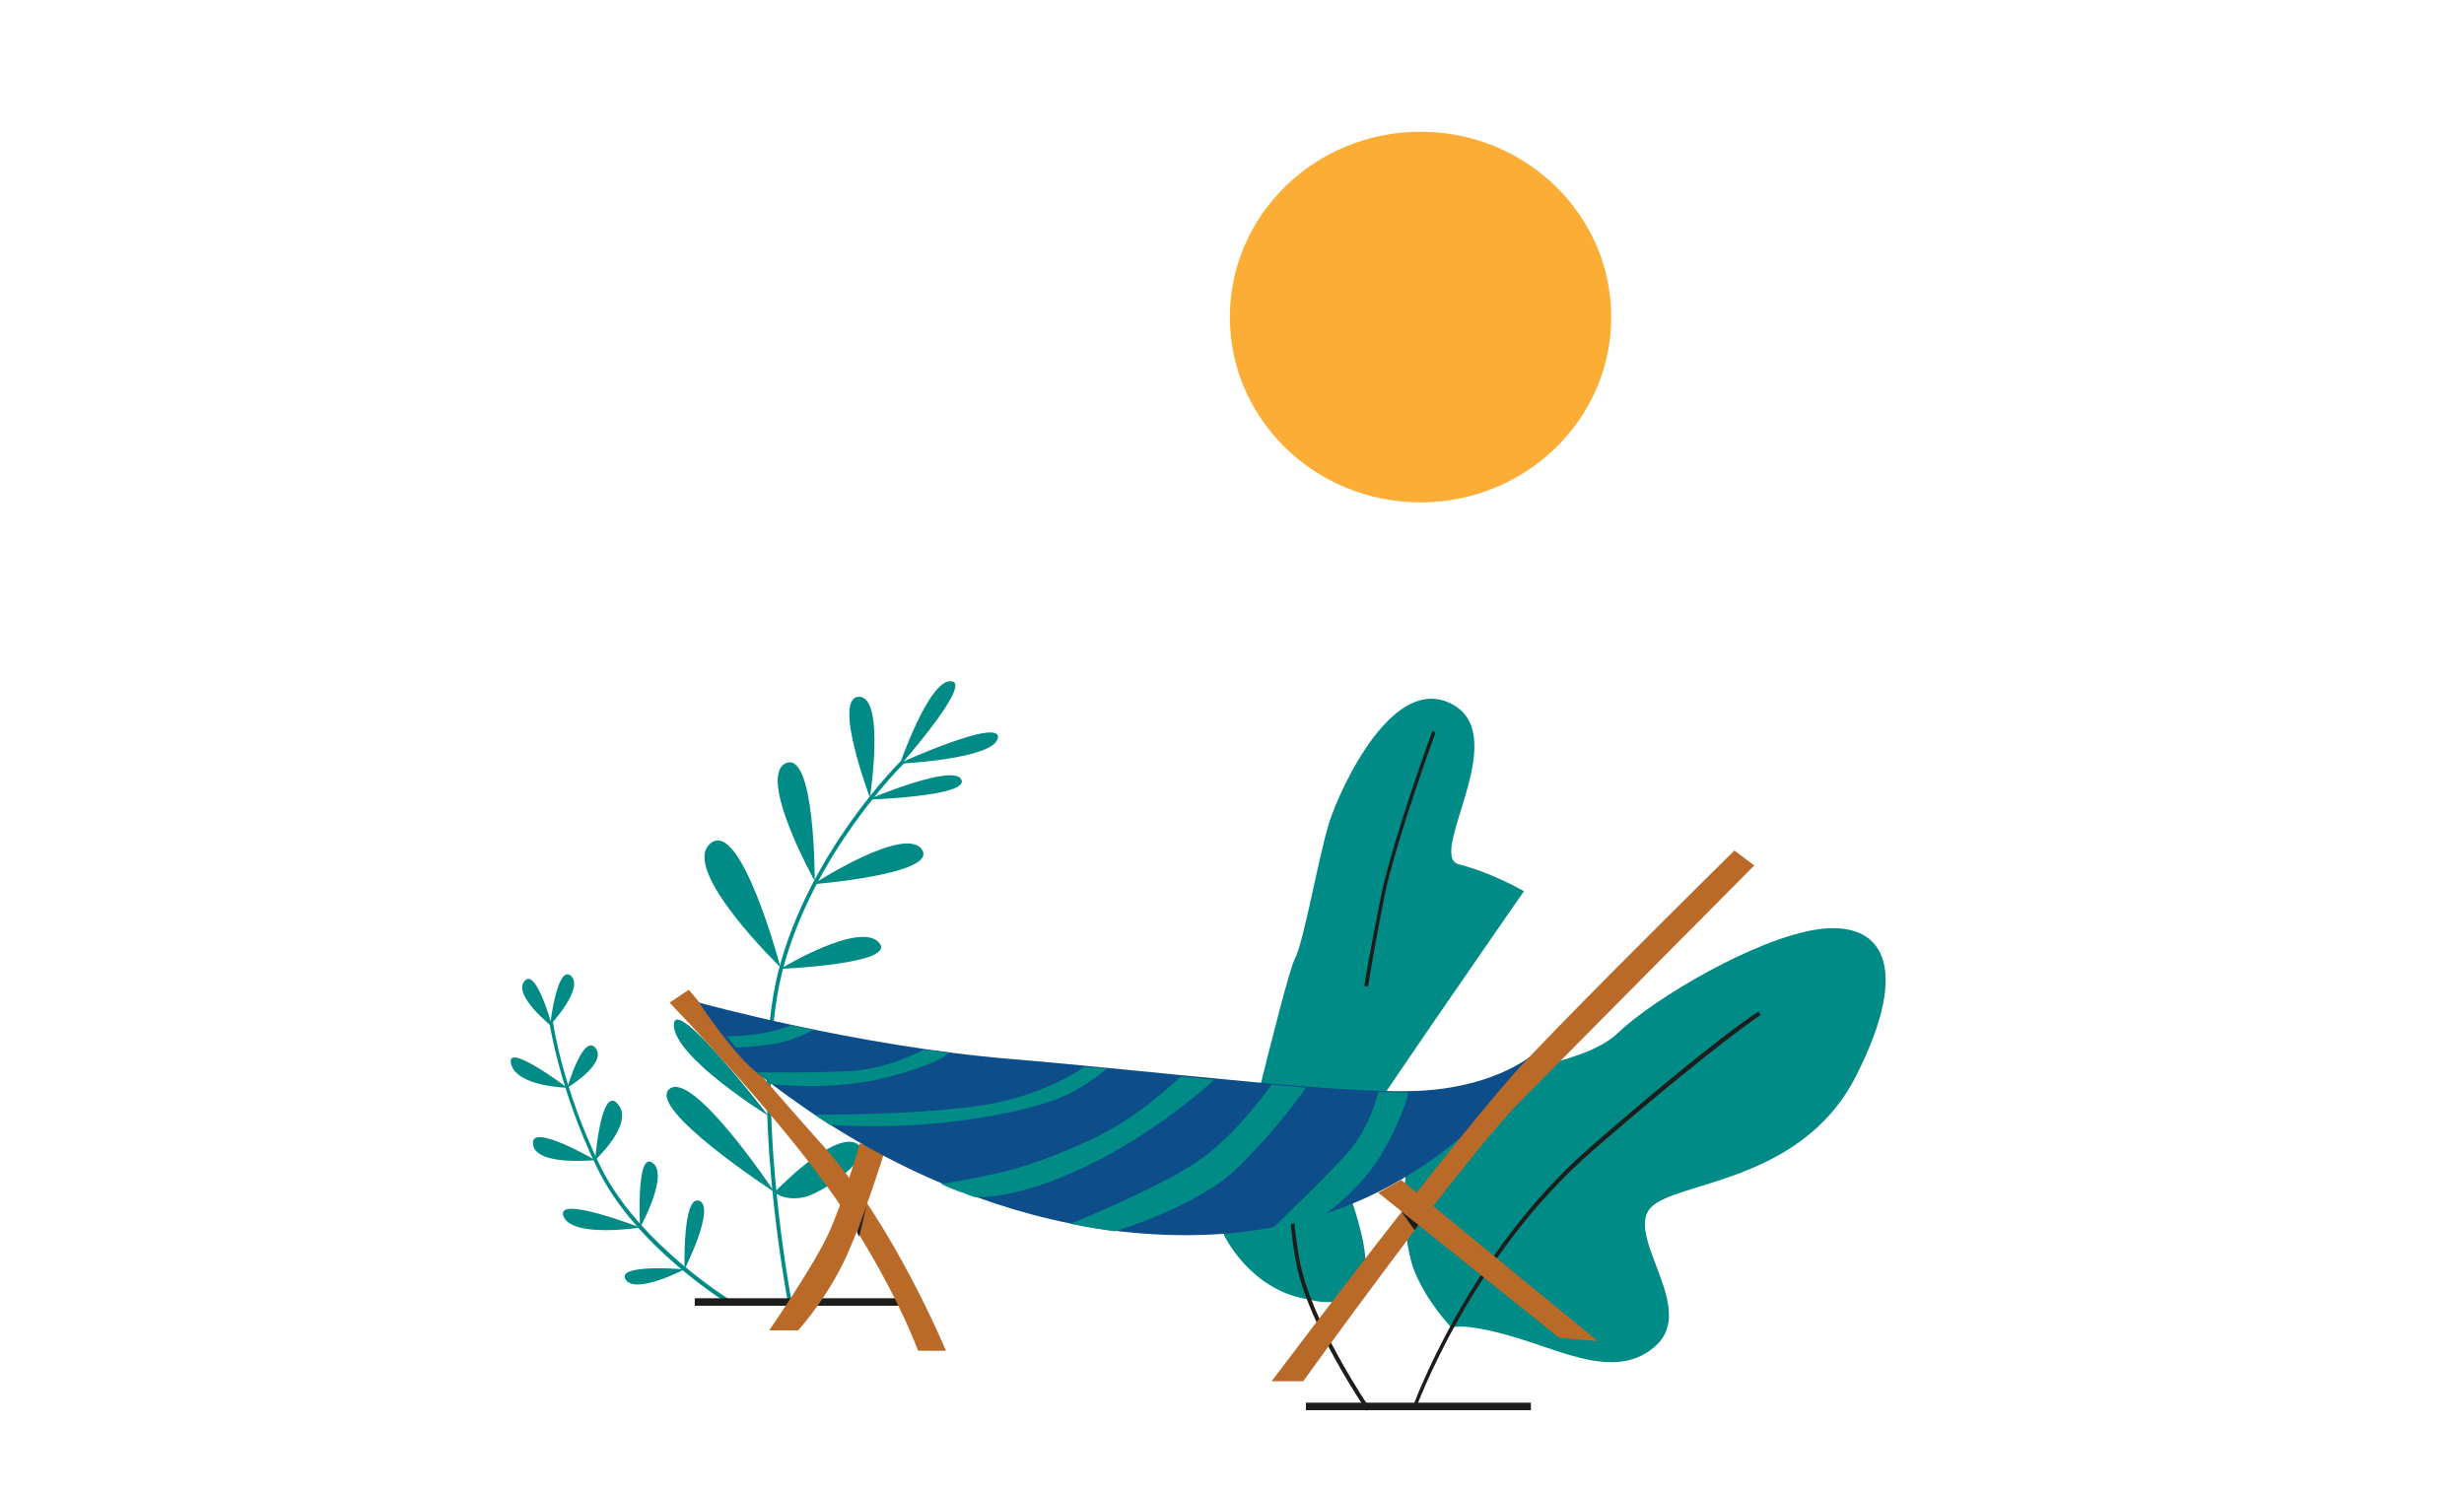 <?xml version="1.0" encoding="utf-8"?>
<!-- Generator: Adobe Illustrator 27.4.1, SVG Export Plug-In . SVG Version: 6.00 Build 0)  -->
<svg version="1.1" id="Layer_2_00000042705200053099183620000009845034575683120777_"
	 xmlns="http://www.w3.org/2000/svg" xmlns:xlink="http://www.w3.org/1999/xlink" x="0px" y="0px" viewBox="0 0 460 278.5"
	 style="enable-background:new 0 0 460 278.5;" xml:space="preserve">
<style type="text/css">
	.st0{fill:#008B86;}
	.st1{fill:#1D1D1B;}
	.st2{fill:#FBAD36;}
	.st3{display:none;}
	.st4{display:inline;fill:#B96A28;}
	.st5{display:inline;fill:#FBAD36;}
	.st6{display:inline;fill:#F69292;}
	.st7{display:inline;fill:#E8CCC5;}
	.st8{display:inline;fill:#FAEBE4;}
	.st9{display:inline;fill:#1D1D1B;}
	.st10{fill:#B96A28;}
	.st11{fill:#0D4D8A;}
	.st12{display:inline;fill:#FFD6B8;}
	.st13{display:inline;fill:#D94D1E;}
	.st14{display:inline;fill:#008B86;}
	.st15{display:inline;fill:#5794CF;}
	.st16{display:inline;fill:#FFFFFF;}
	.st17{display:inline;fill:#8E066B;}
	.st18{display:inline;}
</style>
<g>
	<g>
		<g>
			<path class="st0" d="M147.1,243.1c-0.1-0.4-7.5-39.3-1.8-61.7s22.9-39.4,23.1-39.5l0.5,0.5c-0.2,0.2-17.3,17-22.9,39.2
				c-5.6,22.3,1.7,61.1,1.8,61.4L147.1,243.1z"/>
		</g>
		<g>
			<path class="st0" d="M136.4,243.7c-0.2-0.1-17.7-10.7-24.9-25.6c-7.2-14.8-8.9-27.3-9-27.4l0.7-0.1c0,0.1,1.7,12.5,8.9,27.2
				c7.2,14.6,24.5,25.1,24.6,25.2L136.4,243.7z"/>
		</g>
		<rect x="243.8" y="261.9" class="st1" width="42" height="1.4"/>
		<rect x="129.7" y="242.4" class="st1" width="42" height="1.4"/>
		<path class="st0" d="M244.3,242.6c0,0,8,2.6,10.2-3.7c2.2-6.3-4.8-20-4-22.3c0.7-2.3,34-50.2,34-50.2s-5.8-3.4-12.1-5
			c-6.2-1.5,9.9-23.6-1.1-29.8c-11.1-6.3-21,15.4-23.1,21.8c-2,6.3-4.8,22.6-6.5,25.7s-13.2,51.5-13.2,51.5S233.4,241,244.3,242.6z"
			/>
		<g>
			<path class="st1" d="M255.4,184.2l-0.7-0.1c0-0.1,1-6.3,3.2-17.2c2.3-10.7,9.4-30.1,9.5-30.4l0.6,0.3c-0.1,0.2-7.2,19.6-9.5,30.3
				C256.4,177.8,255.4,184.2,255.4,184.2z"/>
		</g>
		<path class="st0" d="M271,247.9c0,0,2-1.1,11.5,1.7c9.4,2.7,19.6,8.3,26.8,1.5c7.1-6.8-5-19.3-1.6-25c3.3-5.7,28.2-4.3,38.8-25.2
			s4.7-29-7-27.4c-11.6,1.6-30.7,12.9-37.5,19.4c-6.7,6.5-25.2,6.9-33.4,12.7c-8.3,5.7-7,25.3-4.7,31.3
			C266.2,243,271,247.9,271,247.9z"/>
		<g>
			<path class="st1" d="M264.2,263.3l-0.6-0.2c0.1-0.3,10.3-29,33.5-49.1c23.1-20.1,31.1-25.1,31.2-25.1l0.4,0.6
				c-0.1,0.1-8,5.1-31.1,25.1C274.5,234.5,264.3,263.1,264.2,263.3z"/>
		</g>
		<g>
			<path class="st1" d="M255.1,263.4c-0.1-0.2-11.1-16.2-13.2-28c-2.1-11.7-0.9-19.2-0.9-19.3l0.7,0.1c0,0.1-1.2,7.5,0.9,19
				c2.1,11.6,13,27.5,13.1,27.7L255.1,263.4z"/>
		</g>
		<g>
			<path class="st0" d="M151.8,165.1c0,0,17.1-11.1,20.3-6.5C175.3,163.2,151.8,165.1,151.8,165.1z"/>
			<g>
				<path class="st0" d="M162,149.3c0,0,16.2-6.9,17.5-3.7C180.9,148.7,162,149.3,162,149.3z"/>
				<path class="st0" d="M145.7,180.9c0,0,14.8-9,18.4-4.9C167.7,180,145.7,180.9,145.7,180.9z"/>
				<path class="st0" d="M144.6,222.6c0,0,10.6-11.1,15.1-9.2c4.6,2-6.2,9.6-9.9,10.2S144.6,222.6,144.6,222.6z"/>
				<path class="st0" d="M162.4,148.9c0,0,2.9-18.7-2-18.8C155.3,130.1,162.4,148.9,162.4,148.9z"/>
				<path class="st0" d="M152.1,164.5c0,0,0.1-24.4-5.4-22C141.3,145.1,152.1,164.5,152.1,164.5z"/>
				<path class="st0" d="M145.7,180.6c0,0-7.4-28-13.1-23.1C126.9,162.4,145.7,180.6,145.7,180.6z"/>
				<path class="st0" d="M143.4,208.3c0,0-17.5-10.8-17.6-16.9C125.8,185.3,143.4,208.3,143.4,208.3z"/>
				<path class="st0" d="M144.6,222.6c0,0-15.2-22.8-19.6-19.3C120.5,206.9,144.6,222.6,144.6,222.6z"/>
				<path class="st0" d="M167.7,142.6c0,0,17.8-0.8,18.6-4.8C187,133.8,167.7,142.6,167.7,142.6z"/>
				<path class="st0" d="M167.8,143.2c0,0,5.6-16.5,9.8-16C181.7,127.5,167.8,143.2,167.8,143.2z"/>
			</g>
		</g>
		<g>
			<path class="st0" d="M127.8,237c0,0-0.4-13.9,2.7-12.8C133.7,225.3,127.8,237,127.8,237z"/>
			<path class="st0" d="M119.5,229.2c0,0,5.5-9.9,2.3-12.1C118.7,214.9,119.5,229.2,119.5,229.2z"/>
			<path class="st0" d="M111.1,216.6c0,0,7.5-6.9,4.2-10.5C112.2,202.5,111.1,216.6,111.1,216.6z"/>
			<path class="st0" d="M105.9,203.1c0,0,7.5-4.5,5.3-7.4C108.9,192.8,105.9,203.1,105.9,203.1z"/>
			<path class="st0" d="M127.8,237c0,0-12.9-1.1-11,1.9C118.6,241.8,127.8,237,127.8,237z"/>
			<path class="st0" d="M119.5,229.2c0,0-15.9-6.2-14.3-2.1C106.8,231.2,119.5,229.2,119.5,229.2z"/>
			<path class="st0" d="M111.1,216.6c0,0-12.1-7.1-11.6-3C99.9,217.8,111.1,216.6,111.1,216.6z"/>
			<path class="st0" d="M105.9,203.1c0,0-11.5-8.7-10.5-4.5C96.4,202.9,105.9,203.1,105.9,203.1z"/>
			<path class="st0" d="M102.7,191.4c0,0,6.4-6.8,3.9-9.2C104,180,102.7,191.4,102.7,191.4z"/>
			<path class="st0" d="M103.1,191.7c0,0-7.4-5.8-5.2-8.5S103.1,191.7,103.1,191.7z"/>
		</g>
	</g>
	<ellipse id="sun_1_" class="st2" cx="265.2" cy="59.2" rx="35.6" ry="34.6"/>
	<g id="yellow_bikini_girl" class="st3">
		<path class="st4" d="M307.1,159.1c0.4,0,2.8-0.9,2-5s-3.7-6.4-5.1-6.5c-1.4-0.2-2.5,0.1-2.5,0.1s0,1.4,2,5.8
			C305.6,157.9,307.1,159.1,307.1,159.1z"/>
		<path class="st5" d="M296.6,152c0,0-1.8-5.7-1-10.1c0.9-4.5,2.4-4.7,3.5-3.7c1.1,1,0.6,6.3,1.8,8.6c1.2,2.3,5.3,9.3,6.3,13
			c1.1,3.7,1.9,10.4,0.4,12.5c-1.6,2.1-2.8,0.8-3.8-0.9s-0.9-4.8-1.9-6.4c-1.1-1.6-1-1.9-1-1.9L296.6,152z"/>
		<path class="st6" d="M137.3,189c0,0,1-2.6,0.4-4.1c-0.5-1.5-1.3-2-1.1-4.2c0.2-2.3,1.4-3.9,1.3-5.7c-0.2-1.7,1.5-1.4,2.1-0.3
			c0.6,1,0.1,3.3,1.2,4.7s5,5.9,6.6,6.3c1.6,0.4,10-1.6,15.3-3.7c5.3-2.1,19-8.6,24.6-9.8c5.7-1.2,8.1-1.5,8.1-1.5
			s8.2-24.4,15.2-26.5c7-2.1,12.9,0.7,17.1,4.5c4.1,3.9,24.4,32,25.1,32.2c0.7,0.3,9.5-2.1,10.4-2.7c0.9-0.7,4.8-6.2,5.7-7.9
			c0.8-1.7,1.8-3,3.7-3.3c1.9-0.2,9.1-0.2,11.2-0.6s6.6-3.3,8.6-3.7c2-0.3,2.1-0.3,2.6-1c0.5-0.7,0.6-1.5-0.1-2.2
			c-0.7-0.8-2.5-1.5-2.4-3c0.1-1.5,2.2-2.7,1.8-2.9c-0.3-0.3-1.4-0.9-1-1.2c0.4-0.3,2.2-0.2,2.8-0.4c0.5-0.3,1.8-1.4,2.5-1.1
			c0.8,0.3,1.8,3.3,2.3,5.1c0.5,1.7,0.4,4.1,0.4,4.1s-1.6,4.2-1.7,5.7c-0.1,1.5,0.1,3.8,0.4,6.2c0.3,2.5-4.8,14.8-4.8,14.8L283,205
			l-33.3,1.7l-39.5-6.6l-6.2-7l-5.5,5.8l-9.9,1.9l-4.8-3.2l3.4-5.2c0,0-14.7,0.1-21-0.3c-6.3-0.3-14.3,0.4-14.3,0.4L137.3,189z"/>
		<path class="st5" d="M223.9,170.1c0,0,2.4-2.6,4.7-0.9c2.4,1.7,0.5,6.3-1.1,6.8c-1.8,0.4-2.5-0.5-2.5-0.5l-1.6-3.1L223.9,170.1z"
			/>
		<path class="st7" d="M219,169c0,0,1.3-0.4,4.1,0.9c2.8,1.2,3.9,2.3,3.9,2.3s-1.1,1-2.6,1.3c-1.5,0.3-4.8-2.5-4.8-2.5L219,169z"/>
		<path class="st8" d="M219,169c0,0,0.2,2.1-0.4,3.3c-0.4,1.2-2.6,3.4-2.9,4.6c-0.3,1.2-0.2,3,0.5,3.5c0.7,0.5,5.3,1.4,5.3,1.4
			l-0.1-3.9l3.3,2c0,0-0.1-2.7,0-4c0.1-1.3,2.3-3.9,2.3-3.9s-2,0.3-4.4-0.7C220.2,170.3,219,169,219,169z"/>
		<path class="st8" d="M211.5,192.7l7.1,2.9c0,0-2.2-2.1-2.1-3.3c0.1-1.2,1.2-3.6,1.2-3.6l-1.2-0.4c0,0-0.4,2.4-1.8,3.3
			C213.3,192.5,211.5,192.7,211.5,192.7z"/>
		<path class="st5" d="M253.4,180.8l-1.5-1.8c0,0-1.1,1.8-2.2,3.8c-1.1,2-3.9,4.1-3.9,4.1s5.3,1.8,6.6,2.1c1.4,0.3,8.6,3.6,8.6,3.6
			s-0.3-4.3-2.4-7.1C256.5,182.7,253.4,180.8,253.4,180.8z"/>
		<path class="st5" d="M217,180.6c0,0-0.8-2.1-0.4-3.3s2.2-3.3,2.2-3.3s0.2,1.1,1.3,1.7c1.1,0.6,1.7-0.3,2.7,0.1
			c1.1,0.4,1.2,1,1.2,1.5s-0.1,2.4-0.1,2.4l-2.5-1.5c0,0,0.2,3-0.3,3.4C220.9,182,217,180.6,217,180.6z"/>
		<path class="st9" d="M285.8,166c0,0-7.9,5.8-12.8,11.1c-4.8,5.4-12.1,15.4-12.1,15.4s-8.3-4.5-14.6-5.6s-10.5-0.8-13.3-1.7
			c-2.8-0.9-9.7-7.3-11.2-7.5c-1.5-0.3,0.2,3.5-0.5,3.8c-0.8,0.3-8.5-2.6-10.3-2.7c-1.9-0.2-1.2,1.3-0.8,1.6
			c0.4,0.4,3.9,1.9,3.9,1.9s-0.4,0.3,0.3,1.2c0.8,0.9,0.8,0.9,0.8,0.9s-0.5,0.4-0.4,1.1c0.2,0.7,0.8,1.2,0.8,1.2s-0.4,0.3,0.3,1
			c0.6,0.8,5.7,2.3,9.1,3.4c3.3,1.1,10,5.6,12.7,7.5c2.6,1.9,6.2,3.4,6.2,3.4s-4.5-2.8-7-4.7c-2.5-1.8-9.2-5.9-11.4-6.6
			c-2.1-0.7-8.2-2.5-8.7-2.9c-0.4-0.4-0.3-0.7,0-0.8c0.3-0.1,1.7,0.4,1.7,0.4s-2.2-1-2.5-1.5c-0.3-0.5-0.3-1.1,0.1-1.1
			s2.7,0.9,2.6,0.9c-0.1-0.1-3.4-1.7-3.5-2.5s0.2-0.8,0.6-0.7c0.4,0.1,1,0.3,1,0.3s-6.3-2.5-6.5-3s0.1-0.9,0.6-0.9s10.3,3.3,10.8,3
			c0.5-0.2-0.3-3.6,0.1-3.9c0.3-0.3,9.7,6.8,10.7,7.2c1.1,0.4,12.5,1.5,14.9,2.1c2.5,0.5,9.8,3.5,11.6,4.5c1.9,0.9,2.2,1.1,2.4,0.9
			c0.2-0.3,10.5-14.5,15-18.4S285.8,166,285.8,166z"/>
		<path class="st9" d="M195.9,170.6c0,0,2.9-0.6,6.7-0.4c3.8,0.3,8.9,3.5,8.9,3.5s-1.1-1.7-4.8-3.4
			C202.9,168.6,195.9,170.6,195.9,170.6z"/>
		<path class="st9" d="M204,192.9c0,0-1.2-1.2-1.8-2.1c-0.6-0.9-0.9-1.6-0.9-1.6s-2.8,2-5.5,2.3c-2.6,0.3-8.6,0.7-8.6,0.7
			s6.5-0.8,10.4-2.2c3.9-1.5,4.8-4.2,4.8-4.2s-0.7,2.5-0.2,3.9C202.8,191,204,192.9,204,192.9z"/>
		<path class="st5" d="M265.2,176.5l4.5,4.5l6-6.6c0,0-0.4-1.2,0.3-3c0.7-1.7,4.1-0.9,4.1-0.9l5.8-4.6c0,0-7.3,0.6-10.3,0.5
			s-3.6,0-5.2,1.3C268.6,168.9,265.2,176.5,265.2,176.5z"/>
		<path class="st9" d="M216.5,159.5c0,0,0.6,1.3,1.9,1.2c1.2-0.2,2.5-1.5,2.5-1.5s-0.9,1.4-1.5,1.9c-0.6,0.5-1.3,0.5-1.4,1.9
			c-0.1,1.4-1.3,5.6-1.1,7.3s1.1,3.1,1.1,3.1s-0.8-0.6-1.2-1.6c-0.4-1-0.4-1.6-0.4-1.6l-1.7,4.6c0,0,1.4-4.5,1.5-5
			c0.2-0.4,1.7-7.2,1.5-7.9C217.4,161.2,216.5,159.5,216.5,159.5z"/>
		<path class="st9" d="M296.9,164c0.2,0.1,1.8,0.6,2.6,2.1c0.8,1.5,1,3.7,1,3.7s-0.3-2.6-1.7-3.9C297.5,164.6,296.9,164,296.9,164z"
			/>
		<path class="st9" d="M298.2,152.7c0,0-0.2,0.4,0.2,0.8c0.4,0.4,1.1,0.3,1.1,0.3s-0.6,0-1-0.4C298.1,152.9,298.2,152.7,298.2,152.7
			z"/>
		<path class="st9" d="M295,152.9c0.1,0,0.4,0.1,0.4,0.3C295.3,153.4,294.9,152.9,295,152.9z"/>
		<path class="st9" d="M296.3,159.7c0,0,0.4,0.3,1,0.4c0.5,0.2,1.6,0.1,1.6,0.1L296.3,159.7z"/>
		<path class="st9" d="M299.3,150.8c0,0,1.7,1,2.9,5c1.2,3.9,1.3,6,0.6,6.9c-0.7,0.9-1.7-0.3-1.7-0.3s0.8,0.9,1.2,0
			c0.4-0.9,0.6-2.4-0.3-5.1C301.3,154.6,300.9,152.5,299.3,150.8z"/>
	</g>
	<g id="hammock">
		<path class="st10" d="M125,187.2c0,0,19.9,20.6,30.9,36.4c10.9,15.9,15.5,28.6,15.5,28.6h5.2c0,0-9.8-23.6-22.7-38
			c-12.9-14.4-25.3-29.4-25.3-29.4L125,187.2z"/>
		<path class="st10" d="M143.6,248.4c0,0,8-11.6,10.9-17.7c2.9-6.1,6-17.2,6-17.2l4.7,1.3c0,0-4.9,15.9-8.5,22.4
			c-3.4,6.5-7.7,11.2-7.7,11.2H143.6z"/>
		<path class="st11" d="M130.5,187.2c0,0,29.2,8.1,57.9,10.5c28.7,2.4,63.8,6.9,77.7,5.9c13.9-1,20.3-6.9,20.3-6.9
			s-18.6,33-62.9,33.9s-77.2-26.6-81.8-30C137.1,197.2,130.5,187.2,130.5,187.2z"/>
		<path class="st0" d="M135.7,193.5c0,0,3.3,0,6.7-0.6c3.4-0.6,5.3-1.5,5.3-1.5l4.2,0.9c0,0-3.7,2-7.3,2.6c-3.5,0.6-7.2,0.7-7.2,0.7
			L135.7,193.5z"/>
		<path class="st0" d="M172.4,196c0,0-6.2,3.4-12.7,3.9c-6.5,0.5-18.3,0.3-18.3,0.3l2.6,2.2c0,0,11.6,1.5,22.1-1.4
			c10.5-2.8,11-4.5,11-4.5L172.4,196z"/>
		<path class="st0" d="M202.4,199.2c0,0-7.5,5.7-20.6,7.4c-13,1.7-29.8,1.5-29.8,1.5l2.9,1.9c0,0,9.8,0.9,22.3-0.5
			c12.5-1.5,19.8-3.7,23.9-6.1c4.1-2.4,5.5-3.9,5.5-3.9L202.4,199.2z"/>
		<path class="st0" d="M220.4,201c0,0-5.4,5.3-11.9,9.2s-16.4,7.5-21.2,8.6c-4.8,1.1-11.6,2.3-11.6,2.3s3.4,1.5,4.1,1.6
			c0.6,0.3,2.1,0.8,2.1,0.8s7.3,0.8,20.8-5.7c13.5-6.4,24-16.2,24-16.2L220.4,201z"/>
		<path class="st0" d="M237.4,202.5c0,0-5.2,7.6-12.1,13.1c-7,5.5-25.5,12.9-25.5,12.9s4.1,0.8,4.9,0.9c0.8,0.1,3.4,0.5,3.4,0.5
			s15.5-4.5,23.2-12.1s12.5-14.7,12.5-14.7L237.4,202.5z"/>
		<path class="st0" d="M257.3,203.9c0,0-1.5,6.9-6.2,11.9c-4.7,5.1-13.5,13.5-13.5,13.5s4.5-0.9,6.2-1.5c1.8-0.5,3.5-1,3.5-1
			s6.4-4.5,10.3-10.8c3.9-6.3,5.4-12,5.4-12L257.3,203.9L257.3,203.9z"/>
		<polygon class="st1" points="161.8,225 160.4,230.9 160,230.1 		"/>
		<path class="st10" d="M323.8,158.8c0,0-27.3,26.9-38.9,39.2c-11.7,12.3-47.5,59.9-47.5,59.9h5.9c0,0,28.7-40.1,40.2-51.9
			c11.5-11.7,44-44.4,44-44.4L323.8,158.8z"/>
		<polygon class="st10" points="257.3,222.7 291.1,249.8 298.3,250.4 261.6,220.3 		"/>
		<polygon class="st1" points="261.6,226.2 264.1,229.7 264.8,228.7 		"/>
	</g>
	<g id="red_bikini_girl" class="st3">
		<path class="st12" d="M-80.4,120.8c0,0-9.7,39.7-6.2,59.9c3.3,20.2,5.6,34.9,6.2,42.2c0.7,7.3,4.6,18.8,3.7,21.5s-5.7,4.3-6.4,5.8
			c-0.7,1.5-5.3,2.6-6,3.8s3.8,1.5,5.5,1.3s3.1,0.9,4.6,0.1s3.1-1.4,7.2-1.4s6.5,0.3,6-1.6c-0.5-2-1.8-5.1-1.2-7.6
			c0.4-2.5,4.7-21.4,3.9-37c-0.8-15.5,0.4-21.6,1.2-24.1c0.8-2.5,7.9-13.6,9.4-25.8c1.5-12.1,5-25,5-25l-7.5-8.1L-80.4,120.8z"/>
		<path class="st12" d="M-18.5,117.3c0,0,6.3,29.5,4.1,56.9c-2.1,27.4-0.4,31.5-1.8,43c-1.5,11.5-4.8,25.6-3.5,30.4
			c1.3,4.7,2,5,2.7,7c0.7,2.1,4.4,3.3,4.3,4.4c-0.1,0.9-4.5,0.8-4.9,1.7c-0.4,0.9-1,2-2.5,1.4c-1.5-0.6-1.9-3.9-3.9-6
			c-1.8-2.1-3.9-2.2-4.8-3.6c-1-1.4,0.6-4.5,0-8.2c-0.6-3.7-5-41.4-6-52.7c-1-11.3-6.2-26.2-8-35.4c-1.8-9.3-2.4-22.6-2.4-22.6
			l12.1-14.6L-18.5,117.3z"/>
		<path class="st13" d="M-22.2,118.9c0,0-15.1,10.2-18,13c-3,2.8-4.6,3.9-6.3,3.9c-1.8,0.1-2.1-0.4-4-2.7c-2-2.2-8.5-8.2-8.5-8.2
			l17.2-4.5L-22.2,118.9z"/>
		<path class="st5" d="M-29.3,82.4c0,0,24.6,0.1,26.6,14s-14.7,20.8-20.2,22.7c-5.5,2-33.8,7.8-46.3,5.3
			c-12.6-2.5-26.1-10.2-27.7-22.2S-88.8,81-88.8,81s-2.6,0.6-4.9-0.8c-2.2-1.4-3.8-1.3-6.3-1.5c-2.6-0.2-4.8,0.7-6.6-0.7
			c-1.8-1.4-1.5-2.3-0.7-2c0.8,0.3,5.5,1,7-0.1c1.6-1.1,4.5-4.5,5.6-6.9c1.1-2.4,7.7-9.3,16.2-4.8s7.3,11.1,6.3,14.8
			s-5.9,10.4-6.8,12.6c-1,2.2-0.7,8.1,3.1,9.3C-71.9,102.3-29.3,82.4-29.3,82.4z"/>
		<path class="st14" d="M-55.7,41.7c0,0,1.4-0.9,2.6-5.8s2.9-7.6,7.4-8.9c4.5-1.3,6.8,2.3,8.1,3c1.3,0.6,2,0,2,0s-0.6,1.6-1.3,1.9
			c-0.7,0.3-1.1,0.3-1.1,0.3s0.4,0.5,1.2,0.6s1.7-0.1,1.7-0.1s-0.7,0.8-1.8,0.9c-1.1,0.2-2.5-0.9-2.5-0.9l-0.4,7.2
			c0,0,1.2,1.7,2.6,2.4s2.3,0.9,2.3,0.9s-3.2,4.2-9.7,3C-51.1,44.8-55.7,41.7-55.7,41.7z"/>
		<path class="st15" d="M-50,103.6c0,0-2.5,5,0.6,6.4c3.1,1.5,4.9-1.3,7.7-1.2c2.7,0.1,5.5,1.3,6.5-1.4c1-2.6-1-4.2-1-4.2L-50,103.6
			z"/>
		<path class="st15" d="M-29,90.2c3,0.3,3.2-2.8,4.7-3.5s1.6,1,4.3,0c2.7-1,1.9-2.7,1.9-2.7c-5.9-1.5-11.3-1.5-11.3-1.5
			S-32.1,89.8-29,90.2z"/>
		<path class="st12" d="M-39.5,32.5c0,0,1.5,3.1,0.5,5.6c-1,2.5-2.8,3-2.8,3l0.3,2.2c0,0,4.5,0,8.7-0.7c4.2-0.8,13.8-7.4,16.1-9.7
			c2.3-2.4,8.3-7.1,8.3-7.1s8.3-25,12.7-29.4c4.5-4.5,10.1-8.6,10.1-8.6l0.3,1c0,0,3.1-2.7,3.9-2.9c0.8-0.3,1.1,0.2,1.1,0.2
			s1-0.6,1.3,0.1c0.3,0.7-1.4,2.2-1.4,2.2s0.2,0.1,0.1,0.6c-0.2,0.5-1.1,1.5-1.1,1.5s0.4,0.6-0.2,1.2c-0.5,0.6-2.8,2.3-3.2,3.3
			c-0.4,0.9-1.5,2.8-2.6,3.4S10.9-0.6,10.4,0C10,0.6,8.2,4.8,7.2,10.6c-1,5.7-1.6,19.3-4.3,23.7c-2.6,4.5-9.6,12.4-15.9,17.2
			c-6.3,4.8-9.8,5.2-10.9,7c-1.1,1.8-1.9,6.1-1.3,8c0.6,1.9,0.9,2.3,0.9,2.3l-19,5.5l-23.5-4.8l0.4-9.8c0,0-25.8-8.7-28.4-22.2
			s3.1-32,4.6-35c1.5-2.9,3.5-10.7,4.3-11.4s1.2-0.4,1.2-0.4s0.8-1.9,1.8-1.8c1.1,0.1,1.1,0.9,1.1,0.9s0.5-0.7,1-0.3
			c0.4,0.3,0.4,1.7,0.4,1.7s0.4,0,0.6,0.8c0.2,0.8-1.4,4.2-1.1,4.7c0.3,0.5,2.1-0.7,3.2-0.3c1.1,0.3,1.3,0.8,1.3,0.8
			s-2.9,0.9-3.6,2.1c-0.7,1.3-1.3,2.8-2.1,3.6C-83,3.5-83,4.8-83.2,5.7c-0.1,0.9-1.1,12.8,0.1,18.5c1.2,5.7,0.6,6.3,2.8,7.8
			c2.2,1.5,9.2,5.6,13.6,7.1s12.4,2.8,14.5,3.1c2.1,0.3,3.5,0,4.6-0.8s0.8-3.3,0.8-3.3s-4.8,0.3-3.3-3c1.4-3.3,3.1-2.2,3.5-1.5
			c0.5,0.7,0.6,1.5,1.4,1.6c0.8,0.3,1.8-0.5,2.4-1.3c0.5-0.8,0.5-2.8,0.5-2.8s0.5,1.1,1.4,1.3C-40.1,32.6-39.5,32.5-39.5,32.5z"/>
		<path class="st12" d="M-75.7,101.1l7.1-24l34.2,3.4l4.8,2.4l4.8,18.3c0,0-14,5.7-27.7,4.7C-66.4,104.8-75.7,101.1-75.7,101.1z"/>
		<path class="st13" d="M-29.7,82.9c0,0,7-8.1,7.3-9.1c0.4-1,0.2-2.9-1.8-5.1s-6.9-5.3-7.7-7.6c-0.8-2.3-0.4-9.9-1.3-12.7
			c-1-2.8-2.6-5.4-2.6-5.4l-1.9,0.2c0,0,2,3.2,2.4,6.2c0.4,3,1.3,11.3,1.1,12.4c-0.2,1.1-6.8,8.9-8.2,8.9c-1.3,0-8.5-7.2-8.9-8.2
			c-0.4-1.1,0.4-7.9,0-12.3c-0.4-4.5-1.3-8-1.3-8l-2-0.3c0,0,1.1,3.7,1.4,8.4c0.3,4.8-0.5,10.4-1.4,11.7c-0.9,1.3-4.9,2.1-7.4,3.6
			c-2.5,1.5-4.6,3.9-4.6,3.9l-1.8,7.6c0,0,9.5,7.5,12.1,6.9c2.6-0.4,10.7-2.4,14.4-2.6C-38.3,81.2-31,83.2-29.7,82.9z"/>
		<path class="st9" d="M-17.5,95.5c0,0-0.4,1.4-2.6,3.1c-2.2,1.7-4.8,2.5-4.8,2.5s2.7-2.1,4.8-3.4C-18,96.3-17.5,95.5-17.5,95.5z"/>
		<path class="st9" d="M-81.1,69.8c0,0.9-0.7,1.6-1.7,1.6c-0.9,0-1.7-0.7-1.7-1.6c0-0.9,0.7-1.6,1.7-1.6
			C-81.8,68.1-81.1,68.9-81.1,69.8z"/>
		<path class="st15" d="M-64.6,109c0,0-4.3,0.5-3.4,2.2c0.9,1.7,1.1,0.4,3.4,1.7c2.3,1.3,4.6,0.3,3.7-1.3S-61.6,109.6-64.6,109z"/>
		<path class="st15" d="M-25,105.9c-2.6,0.8,0.8,2.1-2.5,4.5c-3.2,2.4-7.6,3-4.4,4.2c3.1,1.2,5.6,2.2,7.8-1.2
			C-21.9,110.1-18.2,104-25,105.9z"/>
		<path class="st15" d="M-79.1,77c-1.5,0.7-3.4,1.2-2,3.3c1.4,2.1-0.1,5.3,2.6,3.7s2.7-5.4,2.4-6.4C-76.4,76.6-77,76.1-79.1,77z"/>
		<path class="st15" d="M-44.2,123.6c0,0-0.1-1.7-1.8-3.2c-1.8-1.5,0,0-3.5-0.3c-3.5-0.3-1.7-2.3-7.2-2c-5.5,0.3-4,6.8-4,6.9
			C-55.7,125-49.8,124.4-44.2,123.6z"/>
		<path class="st15" d="M-77,113.6c-3.9-1.9-3.3,1.9-6.5-0.5c-3.2-2.4-4-3.6-6.2-3c-2.2,0.6-2.1,2.5-2.1,2.6
			c3.9,4.4,9.5,7.6,15.5,9.8l0,0C-76.3,122.5-73.1,115.5-77,113.6z"/>
		<path class="st15" d="M-85.9,98.3c1.6,2.8,1.1,4.7,3.8,5.3c2.7,0.7,6.4-2.6,6.4-2.6c-3.8-1.3-4-7-3.1-9.3c0.2-0.4,0.5-1,0.9-1.6
			l0,0c0,0-0.3-0.9-2.9,0s-2.6,0.3-5.7,2.6C-89.6,94.9-87.5,95.4-85.9,98.3z"/>
		<path class="st15" d="M-93.6,92.7c0.2-1.6,0.7-1.2,1.8-3.3c1.1-2.2-1.2-2.9-1.2-2.9c-1.3,2.1-2.6,4.6-3.3,7.5
			C-96.4,93.9-93.8,94.4-93.6,92.7z"/>
		<path class="st15" d="M-2.6,97.2c-0.1,0-2.2,0.2-3.1,2.8c-0.9,2.7-0.3,4-2.4,4.6s-3.8-2.3-6.8,0.4c-3,2.7-3,3.8-2.6,6.3
			c0.4,2.4,0.9,5.1,0.9,5.1C-10,113.1-1.8,106.9-2.6,97.2z"/>
		<path class="st15" d="M-4.3,92.1c-1.7-2.8-4.5-4.8-7.7-6.2c0,0-2.2,4.1-0.4,5.7c1.8,1.5,2.4,0,3.2,2c0.7,2-1.3,3.1,0.7,2.4
			C-6.9,95.6-5.1,93.4-4.3,92.1z"/>
		<path class="st9" d="M-44.9,40.8c0,0,0.5,0.3,1.7,0.3c1.1,0.1,1.6,0,1.6,0s-0.6,0.4-1.5,0.4C-44.1,41.5-44.9,40.8-44.9,40.8z"/>
		<path class="st9" d="M-48.9,36c0,0,0.2-0.7,1.1-0.8c1-0.1,1.8,1.1,1.8,1.1s-1.1-0.7-1.5-0.4c-0.3,0.3,0,1.1,0,1.1s-0.4-1-0.8-1.1
			C-48.6,35.7-48.9,36-48.9,36z"/>
		<path class="st9" d="M-87,0.3c0,0,0.6-1.1,1.6-1.2c1-0.2,1.8,0.3,1.8,0.3s-1.1-0.1-1.8,0.1C-86-0.3-87,0.3-87,0.3z"/>
		<path class="st9" d="M14.8-11.2c0,0,0.3,0.6-0.2,1.5c-0.4,0.9-1.8,1.8-1.8,2.4s-0.1,1.3-0.5,1.6c-0.4,0.4-1.4,0.8-1.4,0.8
			s1.9-0.2,2.2-1.1s-0.1-1.3,0.2-1.7c0.3-0.3,1.9-1.5,1.9-2.2C15.1-10.6,14.8-11.2,14.8-11.2z"/>
		<path class="st9" d="M9.9-1.9c0,0-0.5,0.2-1.1,0.3C8.3-1.5,7.8-1.8,7.8-1.8s0.4,0.9,1,0.7C9.3-1.3,9.9-1.9,9.9-1.9z"/>
		<path class="st9" d="M-70.4,244.8c0,0,0.4,1.1-0.2,1.9c-0.5,0.8-1.7,0.9-1.7,0.9s1-0.7,1.5-1.5C-70.4,245-70.4,244.8-70.4,244.8z"
			/>
		<path class="st9" d="M-88.7,81c0,0,0.9-0.2,1.4-1.5c0.5-1.2,0.8-2.7,0.8-2.7s0.9,1.7,0,2.7C-87.3,80.5-88.7,81-88.7,81z"/>
		<path class="st9" d="M-39.7,35.7c0,0,0.3,0.5,0.1,0.6C-39.8,36.4-39.7,35.7-39.7,35.7z"/>
		<path class="st16" d="M-41.5,37.9c0,0,0.6,0,1.1-0.1c0.5-0.1,0.8,0,0.8,0.3c-0.1,0.3-0.7,1.4-1.4,1.3
			C-41.6,39.3-41.7,38-41.5,37.9z"/>
		<path class="st9" d="M-42.5,34.8c0,0,0.1-0.3,0.5-0.4c0.4-0.1,0.6,0.5,0.6,0.5s-0.1-0.3-0.5-0.3C-42.2,34.6-42.5,34.8-42.5,34.8z"
			/>
		<path class="st9" d="M-39.5,34.8c0,0,0.1-0.3,0.5-0.4c0.4-0.1,0.6,0.5,0.6,0.5s-0.1-0.3-0.5-0.3C-39.2,34.6-39.5,34.8-39.5,34.8z"
			/>
		<path class="st9" d="M-82.4,178.7c0,0,1.4,1.8,3.9,2.1c2.4,0.3,7.7-1.1,7.7-1.1s-4.3,1.1-7.5,0.3
			C-81.5,179.1-82.4,178.7-82.4,178.7z"/>
		<path class="st9" d="M-16.6,177c0,0,0.9,2.1-1.8,3.4s-5.4,1.2-5.4,1.2s4.8-0.7,6-2.1C-16.7,178.1-16.6,177-16.6,177z"/>
		<path class="st9" d="M-66.3,59.6c0,0,0.2-2.1,0.7-3.4c0.5-1.3,1.4-2.3,1.4-2.3L-66.3,59.6z"/>
		<path class="st9" d="M-5.8,26.8c0,0,0.7,0.6,2,0.8c1.3,0.2,2.2-0.4,2.2-0.4s-1.2,0.3-2.5,0C-5.1,26.9-5.8,26.8-5.8,26.8z"/>
	</g>
	<g id="beach_boy" class="st3">
		<path class="st9" d="M65.4,53.6c0,0-0.7,0.2-2.2-2.2c-1.4-2.3,0.4-3.9,1.1-3.7c0.6,0.3,1,0.4,1,0.4s0.5-1.3,1.9-1.8
			c1.5-0.5,1.7-0.3,1.7-0.3s-0.3-1.6,1.3-1.3s1.7,1.5,1.7,1.5s3.2-0.8,4,0.3c0.8,1.1,0,2.1,0,2.1s1.4-0.8,2,0.2s-0.3,2.6-0.3,2.6
			s1.4,0.5,1.1,1.8c-0.4,1.3-1.5,1.6-1.5,1.6s1,0.2,0.5,1.2s-1.7,0.9-1.7,0.9l-0.8,1.5c0,0-4.6,1.7-6.6,0
			C66.4,56.8,65.4,53.6,65.4,53.6z"/>
		<path class="st4" d="M54.6,171.5c0,0,9.9,19.8,17.1,30.9c7.2,11.1,18.5,28.4,20.6,31.2c2.1,2.8,1.3,6.9,0,9.8
			c-1.3,2.8-2,3-3.6,4.1c-1.7,1-2.4,1.8-1.1,2.6c1.3,0.9,1.8-0.7,4.1-1.2s4.7-0.5,5.6-2.7c1-2.2,2.5-5.2,5.4-7.1
			c2.9-1.9,6.4-2.6,5.8-4.5c-0.7-1.9-5.5-1.7-9-6.3c-3.4-4.5-6.2-28.2-12-37c-5.7-8.7-13.8-19.9-13.8-19.9l1-5.2l-10.6-6.6
			L54.6,171.5z"/>
		<path class="st4" d="M18.4,161.8c0,0-3.4,12.8-2.7,21.1c0.7,8.3,7.4,34,9.9,43.7c2.6,9.6,6.4,17.1,6,19.3
			c-0.4,2.2-4.8,3.5-7.1,5.1c-2.4,1.6-7.9,1.5-7.7,3.3c0.2,1.7,7.3,0.9,9.9,1.9c2.6,0.9,4.5-0.5,7.4-1.2c2.9-0.7,8.1,1.5,9-0.3
			c0.9-1.7-1.8-8.4-2.6-11c-0.8-2.6-0.1-31.6-0.1-40.2c0-8.6-4.9-22.8-4.9-22.8l7-12.3l-6.4-8.5L18.4,161.8z"/>
		<path class="st14" d="M31.4,117.3c0,0-2.3,2.1-2.3,3.5c0,1.5-7,13.6-9,21.4c-2.1,7.7-3.8,19-3.8,19l15.6,4.4l3.2-2.3l-0.4,3.1
			l8.7,2.1l4.1-12.3l5.7,15.4l12.8-3.3l0.9-3.3l3.5,2.6l8.5-1.5c0,0,1.8-14.2,1.5-20.8c-0.2-6.6-2.7-14.8-2.7-14.8L31.4,117.3z"/>
		<path class="st4" d="M66.3,52.1c0,0-1.7,2.8-2.4,3.3c-0.7,0.4-1.5,0.3-1.5,0.6c0.1,0.3,0.7,0.8,0.7,1.1c0,0.4-0.7,2.1-0.4,2.8
			c0.4,0.9,2,2,2,2.3c0.1,0.3-0.1,1-1.3,0.9c-1.2-0.1-3.6-2.4-4.7-3.7c-1.1-1.4-8.5-19.8-9.7-23.1c-1.1-3.3-2.7-14.8-2.4-21.6
			C47.1,7.9,46.2,2,46.4,0.5c0.2-1.5,0.6-7.9,0.8-9.6s0.1-2.7,0.1-2.7s-1.5,0.1-2.1,1.4c-0.6,1.3-0.7,3-1.1,3s-1.1-4.7-2-5.9
			s-1.7-0.9-1.7-0.9s-0.6-1-1.3-0.8c-0.7,0.3-0.5,1.4-0.5,1.4s-0.5,0.3-0.7,0.9c-0.2,0.6,0,1.2,0,1.2s-0.4,0.2-0.5,1.1
			C37-9.6,38.7-6.3,38.7-5c0.1,1.3,0.1,5.1-0.1,5.8c-0.2,0.7-7.3,30.3-7.7,33.4c-0.4,3.1,3.8,26.6,4,30.4c0.3,3.7,1,9.7,1,9.7
			s-3,11.7-3.5,22c-0.5,10.3,0.2,13.3-0.2,15.9c-0.4,2.5-0.9,5.3-0.9,5.3s10,12.3,26.3,13.8c16.2,1.5,20.1-0.8,20.1-0.8l-0.9-4.5
			c0,0,15.4,8.1,20-0.3c4.6-8.3,1-30.6-2.4-38.7C91.2,78.9,81.9,72.5,78,69.9c-4-2.6-6.4-3.8-6.8-5c-0.4-1.2,0.4-3.2,0.4-3.2
			s2.9,0.3,3.3-1.7c0.4-2.1-0.5-2.7-1.4-2.7c-0.9-0.1-1.4,0.3-1.8,0.3c-0.4-0.1-0.2-1.5-0.2-1.5l-0.6-2.2c0,0-0.5,0.3-1.1-0.2
			c-0.6-0.4-0.6-1-0.6-1s-0.6,0.8-1.2,0.4s-0.5-0.9-0.5-0.9S67,52.3,66.3,52.1z"/>
		<path class="st7" d="M63.5,82.9c0,0-1.8-0.6-6.4-0.6c-4.7-0.1-7.1,0.3-7.1,0.3s1.7,1.7,6,2.1C60.1,84.8,63.5,82.9,63.5,82.9z"/>
		<path class="st5" d="M59.1,82.3c0,0,0-4.4,4-4.5c4-0.1,3.6,8,2.2,9.2c-1.4,1.2-1.8,1.2-1.8,1.2L59.1,82.3z"/>
		<path class="st8" d="M49.9,82.5c0,0-0.7,6.7,1,9.9c1.7,3.3,4.3,4.6,5.6,5.1c1.3,0.4,3.3-0.2,5.5-4.1c2.2-4,1.5-10.6,1.5-10.6
			s-3.3,1.6-7,1.1C52.7,83.5,49.9,82.5,49.9,82.5z"/>
		<path class="st17" d="M50.8,88.6c0,0,0.8,5.4,3.7,6.9c2.9,1.5,3.7,1.3,4.1,0.9c0.4-0.3,2.6-2.7,2.9-3.9c0.4-1.3-0.1-3.9-0.1-3.9
			s-0.4-1.2-2.6-0.4c-2,0.8-1.7,1.6-3.9,1.7C52.8,90,50.8,88.6,50.8,88.6z"/>
		<path class="st8" d="M55.5,107.5c0,0-0.2,2.1-0.2,2.4c0,0.3-3.9,1.6-3.9,1.6h8.2c0,0-2.9-1-3.2-1.5c-0.3-0.5-0.4-2.2-0.4-2.2
			L55.5,107.5z"/>
		<polygon class="st9" points="47.6,156.2 42.6,141.8 47.2,157.4 		"/>
		<path class="st9" d="M36,74.2c0.2-0.2,5.2-9,5.2-9s-2.6,3.3-3.4,4.9C36.9,71.6,36,74.2,36,74.2z"/>
		<path class="st9" d="M65.9,62.5c0,0,0.4,0.4,1.4,0.5c1,0.2,1.9-0.3,1.9-0.3s-1,0.8-1.8,0.6C66.5,63.3,65.9,62.5,65.9,62.5z"/>
		<path class="st9" d="M42.7,1.8c0,0,0-0.9,1.2-1s1.7,0.7,1.7,0.7s-0.8-0.7-1.7-0.4S42.7,1.8,42.7,1.8z"/>
		<path class="st9" d="M43.6-5.3c0,0-0.6,0-1.2,0.9c-0.5,0.9-0.3,1.9-0.3,1.9s-0.1-1.4,0.6-2C43.4-5,43.6-5.3,43.6-5.3z"/>
		<g class="st18">
			<path class="st1" d="M43.1,133.2c-0.5,0-0.9-0.3-1.2-0.9c-0.4-0.8-0.4-1.5,0-2.1c1-1.8,4.5-2.2,4.7-2.3l0.6-0.1l-0.3,0.5
				C46.5,129.2,44.8,133.2,43.1,133.2L43.1,133.2z M46,128.8c-1,0.3-2.9,0.8-3.5,1.8c-0.3,0.4-0.3,0.9,0,1.5
				c0.2,0.4,0.4,0.6,0.6,0.6C43.9,132.5,45.2,130.5,46,128.8z"/>
		</g>
		<g class="st18">
			<path class="st1" d="M47.5,134.5c-0.6,0-1.1-0.2-1.4-0.6c-1.1-1.3-0.4-4.2,0-5.6c0.1-0.3,0.1-0.4,0.1-0.5v-0.3l0.4-0.1l0,0
				c0.6,0,2.5,3.6,2.5,5.3C49,133.7,48.5,134.3,47.5,134.5L47.5,134.5C47.6,134.5,47.6,134.5,47.5,134.5z M46.8,128.6
				c-0.3,1.2-0.9,3.9-0.1,4.9c0.2,0.3,0.5,0.3,1,0.3l0,0c0.5,0,0.6-0.3,0.7-0.4C48.7,132.3,47.4,129.7,46.8,128.6z"/>
		</g>
		<g class="st18">
			<path class="st1" d="M46.3,140.1c-0.1-0.1-1.3-2.8-1.5-6.2c-0.1-2.1,0.4-3.7,0.9-4.7c-1.4,0.9-3.7,2.8-4.1,5.4
				c-0.6,3.9-0.7,5.3-0.7,5.3h-0.7c0-0.1,0-1.5,0.7-5.5c0.7-4.1,5.4-6.4,5.5-6.5l1.2-0.6l-0.8,1c0,0-1.6,2.2-1.4,5.4
				c0.2,3.2,1.4,5.9,1.4,5.9L46.3,140.1z"/>
		</g>
		<path class="st9" d="M87.7,110.8c0,0-2.6-2.4-5.4-4.2c-2.7-1.8-5.1-3-5.1-3L76,92.8c0,0,0,3.3-0.6,3.3s-2.5-2.3-2.5-2.3
			s1,1.8,1.8,2.8c0.9,1,1.3,6.1,1.3,6.1s-5.2-2.2-9.5-3.9c-4.3-1.7-6.6-2.4-6.6-2.4s-0.3,1.4-2.4,1.2c-2.1-0.3-10.1-2.9-11.4-2.1
			c-1.2,0.8,5.2,4,5.2,4s-0.3,0.7,0.2,1.5c0.4,0.9,0.7,1.2,0.7,1.2s-0.3,1.1-0.2,1.5c0.1,0.4,1,1.4,1,1.4s0.2,0.8,0.4,1.2
			s4.9,2.2,6.4,4.5c1.5,2.3,4,3.5,7,7.6c3.1,4.2,9.2,7.2,9.2,7.2s-6-3.6-9-8c-3-4.5-5.8-5.6-6.7-7.1c-0.9-1.5-6.2-3.9-6.3-4.3
			c-0.2-0.3-0.2-0.6-0.1-0.8c0.2-0.2,2.1,0.6,2.1,0.6s-0.9-0.8-1.5-1c-0.6-0.3-0.7-0.1-1.2-0.5c-0.4-0.4-0.6-0.7-0.6-1.1
			s0.1-0.9,0.4-0.9c0.3,0.1,2.5,1.5,2.5,1.5s-0.7-0.6-1.4-1.2c-0.6-0.5-1.6-0.9-1.9-1.3c-0.3-0.4-0.5-1.7-0.4-1.8s2.9,1.5,2.9,1.5
			s-2.1-1.5-3.9-2.6c-1.8-1.2-4.3-2.6-4.2-2.9c0.1-0.3,11.1,2.6,12,2.2c0.9-0.3,1.5-1.2,1.5-1.2s4,1.5,7.6,2.8
			c3.6,1.4,10.9,5.1,12.2,5.8C81.4,106.4,87.7,110.8,87.7,110.8z"/>
		<path class="st9" d="M72.6,58.1c0,0,0.8-0.5,1.4,0.5c0.6,0.9-0.4,1.9-0.4,1.9s0.4-1.1-0.1-1.4c-0.5-0.3-1.1,0.9-1.1,0.9
			S73.3,58.5,72.6,58.1z"/>
		<path class="st9" d="M70.8,142.4c0,0-0.2,5.1-4.8,8.8c-4.7,3.7-7.1,5.5-7.1,5.5s8.8-3.2,10.5-8.1C71,143.6,70.8,142.4,70.8,142.4z
			"/>
		<path class="st9" d="M63.3,56.4c0,0,0.4,0.1,0.4,0.3C63.8,56.9,63.3,56.5,63.3,56.4z"/>
		<path class="st9" d="M63.5,58c0,0,0.4,0.3,1,0.4c0.6,0.2,0.9,0,1.1,0.3s-1.1,1.5-1.8,1C63.3,59.3,63.2,57.9,63.5,58z"/>
		<path class="st9" d="M66.5,55c0,0,0-0.3,0.7-0.3c0.7,0,0.7,0.9,0.7,0.9s-0.3-0.5-0.7-0.7C66.9,54.8,66.5,55,66.5,55z"/>
		<g class="st18">
			<polygon class="st1" points="16.8,158.3 17,157.6 45,164.1 44.8,164.7 			"/>
		</g>
		<g class="st18">
			<polygon class="st1" points="51.5,166.5 79.4,160.8 79.6,161.5 51.6,167.2 			"/>
		</g>
		<path class="st9" d="M34.7,180.8c0,0-1.4,0.9-2.9,1.1c-1.5,0.3-3.1-0.5-3.1-0.5s0.8,0.2,3,0C33.9,181.2,34.7,180.8,34.7,180.8z"/>
		<path class="st9" d="M73,172c0,0-0.3,0.4-1.3,1c-1.1,0.6-1.4,0.7-1.4,0.7s1.7-0.2,2.1-0.5C72.9,172.7,73,172,73,172z"/>
		<path class="st9" d="M37.6,245.2c0,0,0.9,0.8,0.5,2.1c-0.3,1.3-2.2,1.5-2.2,1.5s1.6,0.6,2.3-0.6C39,246.9,37.6,245.2,37.6,245.2z"
			/>
		<path class="st9" d="M96.9,233c0,0,0.6-0.4,1.4,0s0.4,1.8,0.4,1.8s0.1-0.9-0.4-1.4C97.7,233,96.9,233,96.9,233z"/>
	</g>
</g>
</svg>
